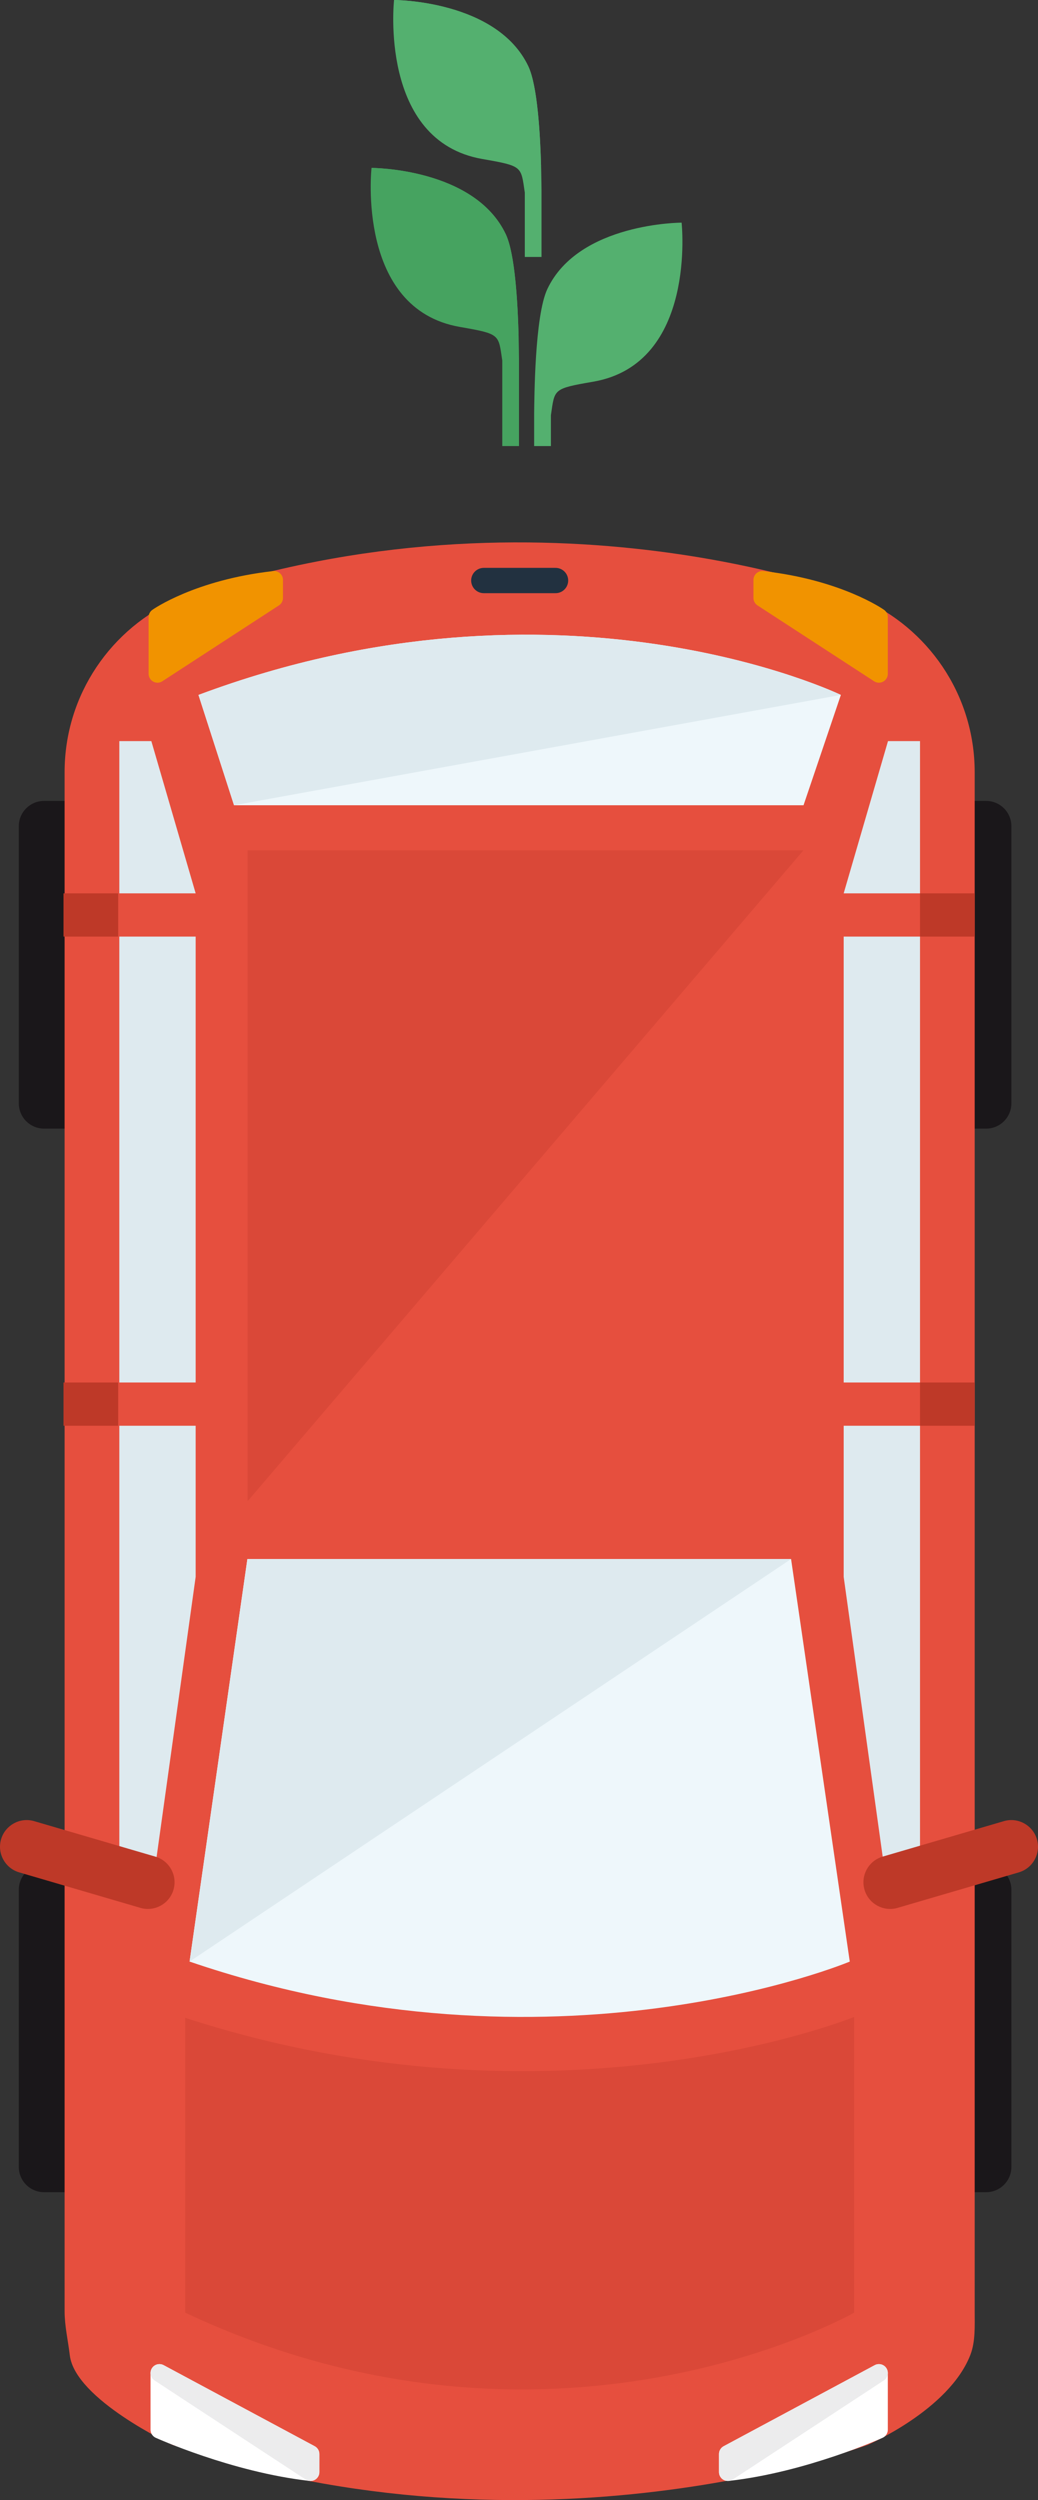 <?xml version="1.0" encoding="utf-8"?>
<!-- Generator: Adobe Illustrator 15.0.2, SVG Export Plug-In . SVG Version: 6.00 Build 0)  -->
<!DOCTYPE svg PUBLIC "-//W3C//DTD SVG 1.1//EN" "http://www.w3.org/Graphics/SVG/1.1/DTD/svg11.dtd">
<svg version="1.1" id="Lager_1" xmlns="http://www.w3.org/2000/svg" xmlns:xlink="http://www.w3.org/1999/xlink" x="0px" y="0px"
	 width="233.418px" height="562.092px" viewBox="25.246 0 233.418 562.092" enable-background="new 25.246 0 233.418 562.092"
	 xml:space="preserve">
<rect x="25.246" y="0" width="233.418" height="562.092" fill="#333333" stroke="none"/>
<g id="Väg" display="none">
	
		<rect x="-256.502" y="90.29" display="inline" fill="#3E3D40" stroke="#3E3D40" stroke-width="4.773" stroke-linecap="round" stroke-linejoin="round" stroke-miterlimit="10" width="846" height="799.065"/>
</g>
<g id="Sidan" display="none">
	<path display="inline" fill="#BDC3C7" d="M306.57-26.46c23.177,0,42.295,17.327,45.146,39.729h174.391
		c2.85-22.4,21.967-39.729,45.143-39.729c23.175,0,42.296,17.327,45.145,39.729h41.793c0,0-3.193-23.021-9.66-58.733
		c-8.854-3.995-110.498-27.612-110.498-27.612s-59.356-39.09-86.004-52.485c-31.443,0-171.832,0-171.832,0L232.76-58.861v72.129
		h28.668C264.277-9.133,283.396-26.46,306.57-26.46z"/>
	<path display="inline" fill="#3F96CE" d="M658.223,16.094c-0.008,0.002-0.023,0.002-0.037,0h-41.793
		c-1.424,0-2.627-1.058-2.807-2.47c-2.701-21.239-20.902-37.258-42.338-37.258c-21.437,0-39.638,16.019-42.339,37.258
		c-0.18,1.412-1.383,2.47-2.805,2.47h-174.39c-1.424,0-2.625-1.058-2.805-2.47c-2.701-21.239-20.904-37.258-42.341-37.258
		c-21.434,0-39.637,16.017-42.338,37.258c-0.18,1.412-1.382,2.47-2.805,2.47H232.76c-1.562,0-2.828-1.265-2.828-2.826v-72.129
		c0-0.587,0.184-1.159,0.523-1.64l47.432-66.703c0.529-0.745,1.391-1.188,2.305-1.188h171.832c0.441,0,0.877,0.104,1.272,0.301
		c25.301,12.721,80.459,48.826,85.862,52.373c8.56,1.991,101.756,23.717,110.529,27.676c0.848,0.383,1.453,1.158,1.619,2.073
		c5.91,32.63,9.127,54.954,9.615,58.388c0.082,0.271,0.129,0.554,0.129,0.851C661.051,14.83,659.783,16.094,658.223,16.094z"/>
	<path display="inline" fill="#EFF8FB" d="M269.442-64.096l22.132-50.713H449.43c26.779,13.94,73.438,50.336,74.014,50.713H269.442z
		"/>
	
		<path display="inline" fill="none" stroke="#309959" stroke-width="9.486" stroke-linecap="round" stroke-linejoin="round" stroke-miterlimit="10" d="
		M301.692-56.662"/>
	<g display="inline">
		<g>
			<polygon fill="#FFFFFF" points="632.537,-24.307 654.723,-24.307 652.447,-38.272 632.537,-38.272 			"/>
			<path fill="#FFFFFF" d="M655.75-22.232h-23.214c-1.145,0-2.071-0.931-2.071-2.074v-13.965c0-1.146,0.928-2.074,2.071-2.074h19.91
				L655.75-22.232z"/>
		</g>
	</g>
	<polygon display="inline" fill="#DFEBEF" points="520.656,-64.096 269.442,-64.096 291.575,-114.809 	"/>
	<polygon display="inline" fill="#F29400" points="248.394,-22.836 229.945,-22.836 229.945,-40.114 238.102,-40.114 	"/>
	<g display="inline">
		<circle fill="#FFFFFF" stroke="#000000" stroke-width="18.011" stroke-miterlimit="10" cx="306.57" cy="20.262" r="26.486"/>
	</g>
	<g display="inline">
		<circle fill="#FFFFFF" stroke="#000000" stroke-width="18.011" stroke-miterlimit="10" cx="571.848" cy="20.262" r="26.486"/>
	</g>
	<g display="inline">
		<rect x="409.672" y="-118.633" fill="#3F96CE" width="5.69" height="58.332"/>
	</g>
	<g display="inline">
		<rect x="303.725" y="-118.633" fill="#3F96CE" width="5.691" height="58.332"/>
	</g>
	
		<path display="inline" opacity="0.5" fill="none" stroke="#2077A8" stroke-width="5.691" stroke-linejoin="round" stroke-miterlimit="10" enable-background="new    " d="
		M520.783-72.588V2.512H360.359c-7.133-23.199-28.795-39.728-53.789-39.728v-26.88"/>
	<g display="inline" opacity="0.5">
		
			<line fill="none" stroke="#2077A8" stroke-width="5.691" stroke-linejoin="round" stroke-miterlimit="10" x1="412.517" y1="-64.096" x2="412.517" y2="-0.4"/>
	</g>
	
		<line display="inline" fill="none" stroke="#223140" stroke-width="5.691" stroke-linecap="round" stroke-linejoin="round" stroke-miterlimit="10" x1="320.819" y1="-49.344" x2="336.945" y2="-49.344"/>
	
		<line display="inline" fill="none" stroke="#223140" stroke-width="5.691" stroke-linecap="round" stroke-linejoin="round" stroke-miterlimit="10" x1="425.779" y1="-49.344" x2="441.906" y2="-49.344"/>
	
		<circle display="inline" fill="#3F96CE" stroke="#1A6995" stroke-width="3.477" stroke-linecap="round" stroke-linejoin="round" stroke-miterlimit="10" cx="267.483" cy="-42.459" r="10.454"/>
	<path display="inline" fill="#1A6995" d="M528.185-69.623c0,5.147-4.174,9.322-9.32,9.322h-13.978
		c-5.148,0-9.322-4.175-9.322-9.322l0,0c0-5.147,4.174-9.321,9.322-9.321h13.978C524.012-78.945,528.185-74.772,528.185-69.623
		L528.185-69.623z"/>
</g>
<g id="Ovan">
	<g>
		<g>
			<g>
				<path fill="#54B06F" d="M145.36,93.011c0.053-3.209,0.104-21.966,2.971-28.026c7.047-14.927,30.189-14.927,30.189-14.927
					s3.49,31.702-19.861,35.756c-9.137,1.579-8.656,1.633-9.529,7.545v6.932h-3.77V93.011z"/>
			</g>
		</g>
		<g>
			<g>
				<path fill="#46A360" d="M141.955,80.703c-0.047-3.204-0.105-21.958-2.963-28.021c-7.055-14.931-30.197-14.931-30.197-14.931
					s-3.49,31.7,19.865,35.753c9.137,1.589,8.648,1.644,9.533,7.55v19.235h3.762V80.703z"/>
			</g>
			<g>
				<path fill="#46A360" d="M141.85,75.094c-0.188-6.976-0.791-18.022-2.857-22.411c-7.055-14.931-30.197-14.931-30.197-14.931"/>
			</g>
		</g>
		<g>
			<g>
				<path fill="#54B06F" d="M147.02,42.949c-0.045-3.202-0.105-21.956-2.963-28.019C137,0,113.858,0,113.858,0
					s-3.488,31.699,19.869,35.751c9.137,1.591,8.648,1.643,9.533,7.549v14.468h3.76V42.949z"/>
			</g>
			<g>
				<path fill="#54B06F" d="M146.915,37.342c-0.186-6.972-0.789-18.02-2.857-22.411C137,0,113.858,0,113.858,0"/>
			</g>
		</g>
	</g>
	<g>
		<path fill="#1A171A" d="M45.976,248.075c0,3.131-2.538,5.669-5.669,5.669h-5.162c-3.131,0-5.669-2.538-5.669-5.669V185.74
			c0-3.131,2.538-5.669,5.669-5.669h5.162c3.131,0,5.669,2.538,5.669,5.669V248.075z"/>
		<path fill="#1A171A" d="M45.976,487.198c0,3.132-2.538,5.669-5.669,5.669h-5.162c-3.131,0-5.669-2.537-5.669-5.669v-62.334
			c0-3.132,2.538-5.67,5.669-5.67h5.162c3.131,0,5.669,2.538,5.669,5.67V487.198z"/>
		<path fill="#1A171A" d="M252.678,248.075c0,3.131-2.538,5.669-5.669,5.669h-5.162c-3.132,0-5.67-2.538-5.67-5.669V185.74
			c0-3.131,2.538-5.669,5.67-5.669h5.162c3.131,0,5.669,2.538,5.669,5.669V248.075z"/>
		<path fill="#1A171A" d="M252.678,487.198c0,3.132-2.538,5.669-5.669,5.669h-5.162c-3.132,0-5.67-2.537-5.67-5.669v-62.334
			c0-3.132,2.538-5.67,5.67-5.67h5.162c3.131,0,5.669,2.538,5.669,5.67V487.198z"/>
		<path fill="#E64F3E" d="M40.941,529.514c-0.383-3.256-1.168-6.52-1.168-9.943V173.616c0-8.731,2.632-16.849,7.146-23.601
			c4.531-6.778,10.96-12.181,18.525-15.449l0.526-0.205c81.956-28,152.458,0.109,152.458,0.109l0.592,0.21
			c7.387,3.251,13.672,8.543,18.145,15.162c4.584,6.786,7.262,14.967,7.262,23.773v345.955c0,3.424,0.189,6.91-0.998,9.943
			c-4.832,12.328-23,20.133-23,20.133s-74.503,28-156.458,0C63.971,549.647,42.109,539.458,40.941,529.514z"/>
		
			<line fill="none" stroke="#223140" stroke-width="5.691" stroke-linecap="round" stroke-linejoin="round" stroke-miterlimit="10" x1="134.044" y1="130.518" x2="150.17" y2="130.518"/>
		<path fill="#EEF7FB" d="M67.877,441.018l12.999-90.5h122.26l13.199,90.5C216.335,441.018,149.833,469.018,67.877,441.018z"/>
		<path fill="#EEF7FB" d="M69.877,156.24l7.998,24.805h128.062l8.398-24.805C214.335,156.24,151.333,125.768,69.877,156.24z"/>
		<polygon fill="#DEEAEF" points="232.132,320.547 232.132,425.968 224.931,425.968 214.966,354.518 214.966,320.547 		"/>
		<polygon fill="#DEEAEF" points="214.966,200.851 232.132,200.851 232.132,166.626 224.931,166.626 		"/>
		<rect x="214.966" y="210.573" fill="#DEEAEF" width="17.166" height="100.252"/>
		<polygon fill="#DEEAEF" points="52.078,320.547 52.078,425.968 59.28,425.968 69.245,354.518 69.245,320.547 		"/>
		<polygon fill="#DEEAEF" points="69.245,200.851 52.078,200.851 52.078,166.626 59.28,166.626 		"/>
		<rect x="52.078" y="210.573" fill="#DEEAEF" width="17.167" height="100.252"/>
		<path fill="#BE3928" d="M227.097,428.942c-3.18,0.93-6.514-0.893-7.445-4.072l0,0c-0.93-3.18,0.893-6.514,4.072-7.445
			l27.254-7.979c3.18-0.932,6.512,0.893,7.443,4.072l0,0c0.932,3.18-0.893,6.512-4.072,7.443L227.097,428.942z"/>
		<path fill="#BE3928" d="M56.814,428.942c3.18,0.93,6.513-0.893,7.444-4.072l0,0c0.931-3.18-0.893-6.514-4.072-7.445l-27.253-7.979
			c-3.18-0.932-6.513,0.893-7.444,4.072l0,0c-0.931,3.18,0.893,6.512,4.072,7.443L56.814,428.942z"/>
		<polygon fill="#DEEAEF" points="67.877,441.018 80.876,350.518 203.136,350.518 		"/>
		<path fill="#DEEAEF" d="M77.875,181.045l-7.998-24.805c81.456-30.473,144.458,0,144.458,0L77.875,181.045z"/>
		<g>
			
				<path fill="#FFFFFF" stroke="#FFFFFF" stroke-width="4" stroke-linecap="round" stroke-linejoin="round" stroke-miterlimit="10" d="
				M188.927,551.741l33.965-18.223v12.746c0,0-16.846,7.604-33.965,9.527C188.927,554.755,188.927,551.741,188.927,551.741z"/>
			
				<path fill="#ECECED" stroke="#ECECED" stroke-width="4" stroke-linecap="round" stroke-linejoin="round" stroke-miterlimit="10" d="
				M188.927,555.792c0-1.037,0-4.051,0-4.051l33.965-18.223L188.927,555.792z"/>
		</g>
		
			<path fill="#F19300" stroke="#F19300" stroke-width="4" stroke-linecap="round" stroke-linejoin="round" stroke-miterlimit="10" d="
			M196.677,134.435l26.215,17.055v-12.747c0,0-9.096-6.434-26.215-8.358C196.677,131.421,196.677,134.435,196.677,134.435z"/>
		
			<path fill="#F19300" stroke="#F19300" stroke-width="4" stroke-linecap="round" stroke-linejoin="round" stroke-miterlimit="10" d="
			M86.877,134.435L60.662,151.49v-12.747c0,0,9.096-6.434,26.215-8.358C86.877,131.421,86.877,134.435,86.877,134.435z"/>
		<g>
			
				<path fill="#FFFFFF" stroke="#FFFFFF" stroke-width="4" stroke-linecap="round" stroke-linejoin="round" stroke-miterlimit="10" d="
				M95.063,551.741l-33.965-18.223v12.746c0,0,16.846,7.604,33.965,9.527C95.063,554.755,95.063,551.741,95.063,551.741z"/>
			
				<path fill="#ECECED" stroke="#ECECED" stroke-width="4" stroke-linecap="round" stroke-linejoin="round" stroke-miterlimit="10" d="
				M95.063,555.792c0-1.037,0-4.051,0-4.051l-33.965-18.223L95.063,555.792z"/>
		</g>
		<rect x="232.132" y="200.851" fill="#BE3928" width="12.295" height="9.722"/>
		<rect x="232.132" y="310.825" fill="#BE3928" width="12.295" height="9.722"/>
		<rect x="39.527" y="200.851" fill="#BE3928" width="12.294" height="9.722"/>
		<rect x="39.527" y="310.825" fill="#BE3928" width="12.294" height="9.722"/>
		<polygon opacity="0.3" fill="#BE3928" points="80.927,337.518 80.927,191.185 205.91,191.185 		"/>
		<path opacity="0.3" fill="#BE3928" d="M66.897,519.954c82.487,38.836,150.417,0,150.417,0v-66.492c0,0-66.95,27.307-150.417,0.201
			C66.897,493.385,66.897,519.954,66.897,519.954z"/>
	</g>
</g>
</svg>
